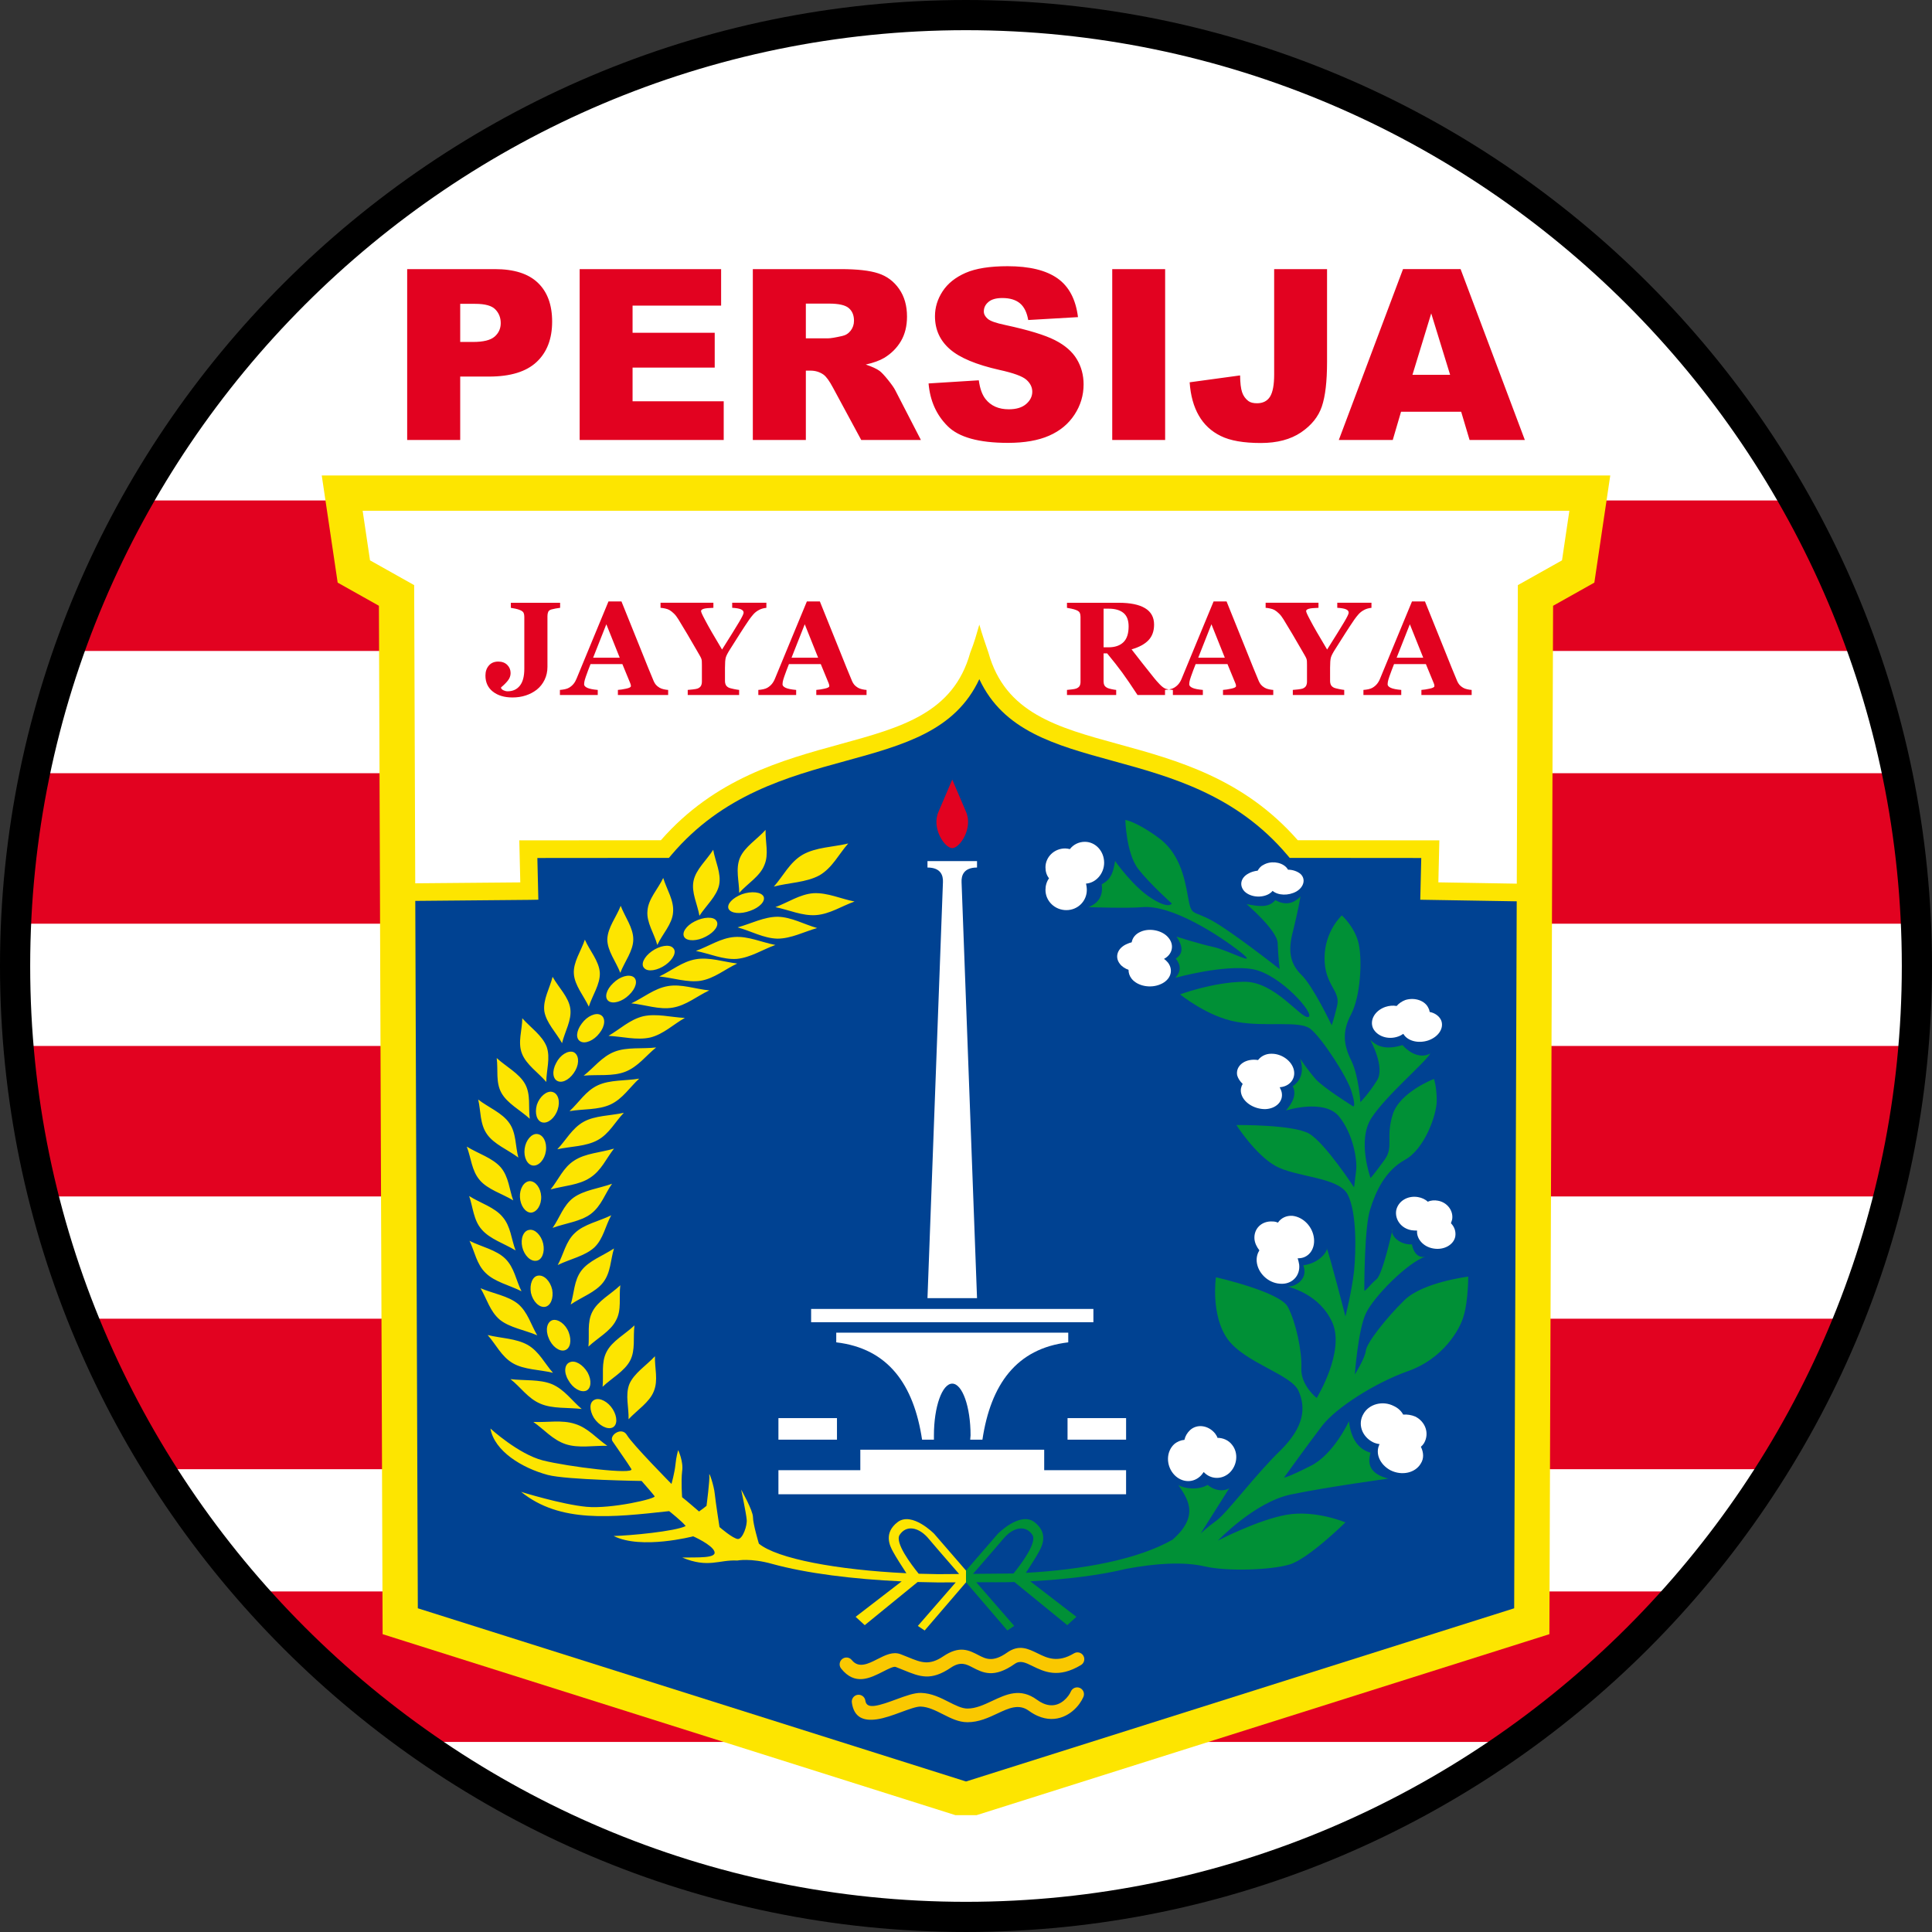 <?xml version="1.0" encoding="utf-8"?>
<!-- Generator: Adobe Illustrator 13.0.0, SVG Export Plug-In . SVG Version: 6.00 Build 14948)  -->
<!DOCTYPE svg PUBLIC "-//W3C//DTD SVG 1.0//EN" "http://www.w3.org/TR/2001/REC-SVG-20010904/DTD/svg10.dtd">
<svg version="1.0" id="Ebene_1" xmlns="http://www.w3.org/2000/svg" xmlns:xlink="http://www.w3.org/1999/xlink" x="0px" y="0px"
	 width="256.025px" height="256.025px" viewBox="0 0 256.025 256.025" enable-background="new 0 0 256.025 256.025"
	 xml:space="preserve">
<rect x="0" y="0" width="256.025" height="256.025" fill="#333333" stroke="none"/>
<path fill-rule="evenodd" clip-rule="evenodd" fill="#FFFFFF" d="M128.013,2c69.405,0,126.013,56.607,126.013,126.013
	s-56.607,126.013-126.013,126.013S2,197.418,2,128.013S58.607,2,128.013,2L128.013,2z"/>
<path fill-rule="evenodd" clip-rule="evenodd" fill="#E20220" d="M53.958,35.663h11.629c2.531,0,4.428,0.602,5.688,1.809
	c1.26,1.202,1.893,2.92,1.893,5.14c0,2.288-0.685,4.075-2.061,5.361c-1.376,1.287-3.475,1.929-6.295,1.929h-3.827v8.403h-7.027
	V35.663L53.958,35.663z M60.985,45.315h1.713c1.35,0,2.294-0.231,2.842-0.701c0.543-0.47,0.817-1.07,0.817-1.798
	c0-0.712-0.237-1.318-0.711-1.809c-0.469-0.495-1.36-0.743-2.667-0.743h-1.993V45.315L60.985,45.315z M76.815,35.663h18.746v4.834
	H83.827v3.601h10.886v4.617H83.827v4.46h12.078v5.129H76.815V35.663L76.815,35.663z M99.763,58.304V35.663h11.66
	c2.162,0,3.816,0.185,4.956,0.559c1.144,0.369,2.066,1.054,2.768,2.061c0.7,1.002,1.048,2.225,1.048,3.664
	c0,1.259-0.269,2.341-0.801,3.252c-0.537,0.912-1.276,1.65-2.208,2.219c-0.602,0.359-1.418,0.659-2.457,0.891
	c0.833,0.279,1.439,0.559,1.824,0.838c0.253,0.185,0.627,0.58,1.117,1.186c0.491,0.612,0.818,1.076,0.981,1.408l3.385,6.563h-7.908
	l-3.737-6.921c-0.474-0.892-0.896-1.477-1.271-1.746c-0.5-0.347-1.075-0.521-1.713-0.521h-0.617v9.188H99.763L99.763,58.304z
	 M106.79,44.835h2.952c0.316,0,0.934-0.1,1.85-0.306c0.464-0.095,0.843-0.332,1.139-0.711c0.29-0.379,0.438-0.817,0.438-1.313
	c0-0.732-0.232-1.291-0.696-1.682c-0.464-0.395-1.334-0.59-2.61-0.59h-3.073V44.835L106.79,44.835z M123.052,50.813l6.658-0.417
	c0.143,1.081,0.438,1.903,0.88,2.472c0.718,0.917,1.75,1.371,3.09,1.371c0.996,0,1.766-0.232,2.309-0.702
	c0.538-0.469,0.806-1.012,0.806-1.628c0-0.585-0.252-1.112-0.77-1.577c-0.516-0.464-1.707-0.901-3.584-1.312
	c-3.067-0.691-5.256-1.603-6.563-2.747c-1.318-1.144-1.977-2.599-1.977-4.37c0-1.165,0.337-2.267,1.012-3.3
	c0.675-1.033,1.688-1.845,3.042-2.441c1.355-0.59,3.211-0.885,5.567-0.885c2.894,0,5.103,0.538,6.621,1.613s2.419,2.789,2.71,5.135
	l-6.596,0.384c-0.174-1.017-0.543-1.76-1.107-2.224c-0.558-0.459-1.333-0.691-2.319-0.691c-0.816,0-1.429,0.168-1.839,0.516
	c-0.412,0.343-0.617,0.765-0.617,1.261c0,0.358,0.169,0.68,0.506,0.97c0.332,0.301,1.112,0.574,2.352,0.832
	c3.057,0.659,5.245,1.329,6.568,2.004c1.323,0.674,2.287,1.507,2.889,2.509c0.601,0.996,0.906,2.114,0.906,3.353
	c0,1.45-0.405,2.789-1.207,4.012c-0.802,1.228-1.924,2.156-3.369,2.788c-1.438,0.632-3.258,0.949-5.45,0.949
	c-3.848,0-6.516-0.738-7.997-2.224C124.085,54.983,123.247,53.102,123.052,50.813L123.052,50.813z M147.391,35.663h7.011v22.642
	h-7.011V35.663L147.391,35.663z M168.846,35.663h7.012v12.309c0,2.583-0.232,4.549-0.691,5.898
	c-0.458,1.351-1.376,2.494-2.762,3.433c-1.387,0.933-3.158,1.402-5.319,1.402c-2.288,0-4.06-0.307-5.313-0.928
	c-1.261-0.617-2.23-1.519-2.91-2.709c-0.685-1.186-1.092-2.657-1.213-4.407l6.685-0.912c0.011,0.997,0.1,1.74,0.264,2.225
	c0.163,0.485,0.442,0.875,0.833,1.17c0.269,0.2,0.648,0.295,1.144,0.295c0.78,0,1.354-0.29,1.724-0.87
	c0.364-0.585,0.549-1.565,0.549-2.941V35.663L168.846,35.663z M193.632,54.566h-7.97l-1.097,3.738h-7.148l8.508-22.642h7.629
	l8.514,22.642h-7.323L193.632,54.566L193.632,54.566z M192.167,49.669l-2.504-8.139l-2.488,8.139H192.167L192.167,49.669z"/>
<polygon fill-rule="evenodd" clip-rule="evenodd" fill="#FDE500" points="128.014,236.08 200.655,213.128 201.144,77.54 
	206.993,74.255 207.969,67.687 128.014,67.687 48.058,67.687 49.033,74.255 54.884,77.54 55.371,213.128 128.014,236.08 "/>
<path fill-rule="evenodd" clip-rule="evenodd" fill="#E20220" d="M18.892,66.324H237.13c3.664,6.323,6.795,12.991,9.33,19.941H9.564
	C12.098,79.314,15.228,72.646,18.892,66.324L18.892,66.324z"/>
<path fill-rule="evenodd" clip-rule="evenodd" fill="#E20220" d="M4.878,102.466c82.089,0,164.177,0,246.267,0
	c1.411,6.479,2.324,13.14,2.693,19.941c-83.885,0-167.769,0-251.652,0C2.555,115.606,3.468,108.945,4.878,102.466L4.878,102.466z"/>
<path fill-rule="evenodd" clip-rule="evenodd" fill="#E20220" d="M2.451,138.609c83.707,0,167.414,0,251.122,0
	c-0.572,6.813-1.689,13.475-3.31,19.941c-81.502,0-163.002,0-244.503,0C4.141,152.084,3.023,145.423,2.451,138.609L2.451,138.609z"
	/>
<path fill-rule="evenodd" clip-rule="evenodd" fill="#E20220" d="M11.016,174.752c77.997,0,155.995,0,233.993,0
	c-2.802,6.976-6.213,13.643-10.162,19.941c-71.224,0-142.448,0-213.67,0C17.227,188.395,13.817,181.728,11.016,174.752
	L11.016,174.752z"/>
<path fill-rule="evenodd" clip-rule="evenodd" fill="#E20220" d="M33.23,210.896h189.563c-6.549,7.477-13.96,14.177-22.082,19.941
	h-145.4C47.19,225.072,39.779,218.372,33.23,210.896L33.23,210.896z"/>
<polygon fill="#FDE500" points="202.063,217.588 129.421,240.54 126.606,240.54 53.963,217.588 50.704,216.557 50.691,213.128 
	50.214,80.277 46.749,78.332 44.747,77.208 44.409,74.932 43.434,68.364 42.638,63.008 48.058,63.008 128.014,63.008 
	207.969,63.008 213.388,63.008 212.593,68.364 211.618,74.932 211.28,77.208 209.278,78.332 205.813,80.277 205.335,213.128 
	205.322,216.557 202.063,217.588 "/>
<path fill-rule="evenodd" clip-rule="evenodd" fill="#FFFFFF" d="M201.001,117.101l0.143-39.561l5.851-3.284l0.975-6.568h-79.955
	H48.058l0.976,6.568l5.85,3.284l0.142,39.514l13.922-0.121l-0.104-4.373l-0.028-1.196l1.198-0.001l17.561-0.015
	c7.169-8.185,16.008-10.609,23.822-12.75c8.053-2.207,14.951-4.097,17.175-12.104c0.592-1.5,0.788-2.3,1.206-3.721
	c0.418,1.421,0.725,2.331,1.209,3.72c2.224,8.007,9.119,9.897,17.173,12.104c7.813,2.142,16.652,4.565,23.821,12.75l17.561,0.015
	l1.198,0.001l-0.028,1.196l-0.104,4.369L201.001,117.101L201.001,117.101z"/>
<path fill-rule="evenodd" clip-rule="evenodd" fill="#004292" d="M128.014,236.08l72.642-22.952l0.337-93.687l-11.601-0.192
	l-1.18-0.019l0.028-1.178l0.103-4.352l-16.894-0.014h-0.539l-0.353-0.416c-6.757-7.961-15.393-10.328-23.012-12.417
	c-7.779-2.132-14.564-3.993-17.767-10.854c-3.203,6.861-9.991,8.722-17.771,10.854c-7.619,2.088-16.254,4.456-23.012,12.417
	l-0.352,0.416h-0.539l-16.894,0.014l0.103,4.352l0.028,1.174l-1.179,0.022l-15.13,0.137l0.337,93.742L128.014,236.08L128.014,236.08
	z"/>
<path fill-rule="evenodd" clip-rule="evenodd" fill="#E20220" d="M74.225,80.547c-0.229,0.029-0.426,0.059-0.584,0.089
	c-0.162,0.026-0.341,0.067-0.544,0.121c-0.235,0.062-0.385,0.174-0.453,0.334c-0.064,0.162-0.097,0.344-0.097,0.55v6.736
	c0,0.62-0.127,1.191-0.377,1.706c-0.25,0.518-0.591,0.953-1.029,1.303c-0.441,0.344-0.935,0.603-1.481,0.779
	c-0.544,0.176-1.127,0.262-1.747,0.262c-1.076,0-1.941-0.259-2.599-0.774c-0.656-0.517-0.985-1.226-0.985-2.128
	c0-0.536,0.15-0.977,0.453-1.326c0.3-0.351,0.715-0.527,1.244-0.527c0.5,0,0.897,0.147,1.194,0.441
	c0.294,0.292,0.443,0.653,0.443,1.085c0,0.368-0.129,0.706-0.384,1.02c-0.256,0.312-0.547,0.601-0.874,0.865v0.112
	c0.05,0.115,0.165,0.214,0.335,0.294c0.174,0.08,0.347,0.121,0.527,0.121c0.688,0,1.229-0.248,1.623-0.742s0.591-1.241,0.591-2.24
	v-6.898c0-0.208-0.032-0.378-0.094-0.517c-0.065-0.138-0.218-0.259-0.459-0.361c-0.17-0.077-0.379-0.139-0.623-0.191
	c-0.244-0.05-0.447-0.088-0.609-0.112v-0.67h6.53V80.547L74.225,80.547z M88.542,92.1h-6.66v-0.673
	c0.312-0.021,0.677-0.077,1.094-0.168c0.42-0.088,0.629-0.2,0.629-0.33c0-0.047-0.002-0.1-0.012-0.156
	c-0.008-0.059-0.032-0.135-0.073-0.232l-1.044-2.535h-4.22c-0.097,0.235-0.206,0.512-0.323,0.83
	c-0.118,0.314-0.221,0.597-0.305,0.844c-0.11,0.32-0.174,0.553-0.195,0.697c-0.02,0.144-0.029,0.244-0.029,0.304
	c0,0.182,0.138,0.337,0.417,0.467c0.279,0.129,0.741,0.223,1.391,0.28V92.1h-5.013v-0.673c0.188-0.01,0.403-0.042,0.641-0.088
	c0.239-0.051,0.427-0.118,0.565-0.203c0.235-0.139,0.435-0.309,0.6-0.509c0.162-0.2,0.299-0.438,0.408-0.715
	c0.665-1.614,1.333-3.231,2.003-4.851c0.67-1.618,1.408-3.405,2.217-5.357h1.723c1.126,2.77,2.008,4.958,2.646,6.566
	c0.638,1.605,1.179,2.94,1.626,3.995c0.076,0.174,0.17,0.33,0.285,0.471c0.115,0.138,0.279,0.273,0.491,0.4
	c0.162,0.091,0.348,0.162,0.562,0.206c0.212,0.047,0.403,0.076,0.576,0.086V92.1L88.542,92.1z M82.124,87.155l-1.773-4.429
	l-1.75,4.429H82.124L82.124,87.155z M101.559,80.547c-0.206,0.024-0.397,0.062-0.57,0.112c-0.17,0.052-0.336,0.124-0.492,0.218
	c-0.247,0.135-0.464,0.314-0.659,0.529c-0.191,0.214-0.379,0.456-0.564,0.717c-0.371,0.546-0.765,1.141-1.173,1.779
	c-0.412,0.641-0.859,1.347-1.341,2.117c-0.314,0.488-0.509,0.861-0.583,1.123c-0.07,0.262-0.105,0.714-0.105,1.355v1.732
	c0,0.209,0.038,0.388,0.115,0.544c0.079,0.156,0.226,0.282,0.444,0.379c0.097,0.039,0.306,0.092,0.621,0.159
	c0.314,0.064,0.55,0.105,0.696,0.115V92.1h-6.812v-0.673c0.161-0.01,0.391-0.033,0.693-0.068c0.3-0.035,0.512-0.074,0.632-0.121
	c0.211-0.091,0.358-0.215,0.435-0.365c0.077-0.153,0.118-0.338,0.118-0.556v-2.156c0-0.188-0.003-0.355-0.01-0.5
	c-0.005-0.144-0.026-0.264-0.062-0.362c-0.041-0.108-0.108-0.247-0.206-0.417c-0.097-0.17-0.223-0.389-0.379-0.658
	c-0.441-0.776-0.87-1.512-1.285-2.206c-0.412-0.694-0.806-1.347-1.179-1.955c-0.194-0.318-0.391-0.571-0.591-0.762
	c-0.197-0.194-0.4-0.35-0.605-0.471c-0.156-0.084-0.344-0.152-0.564-0.196c-0.221-0.047-0.42-0.077-0.6-0.089v-0.67h7.004v0.67
	c-0.644,0.019-1.076,0.062-1.299,0.135c-0.223,0.071-0.338,0.171-0.338,0.297c0,0.062,0.044,0.188,0.126,0.379
	c0.083,0.188,0.233,0.482,0.444,0.876c0.195,0.373,0.48,0.888,0.856,1.544c0.376,0.655,0.829,1.419,1.358,2.299
	c1.091-1.729,1.841-2.935,2.247-3.622c0.408-0.685,0.611-1.105,0.611-1.262c0-0.194-0.117-0.344-0.355-0.447
	c-0.239-0.104-0.626-0.171-1.159-0.201v-0.67h4.531V80.547L101.559,80.547z M114.834,92.1h-6.66v-0.673
	c0.312-0.021,0.677-0.077,1.094-0.168c0.42-0.088,0.629-0.2,0.629-0.33c0-0.047-0.002-0.1-0.012-0.156
	c-0.008-0.059-0.032-0.135-0.073-0.232l-1.044-2.535h-4.22c-0.097,0.235-0.206,0.512-0.323,0.83
	c-0.118,0.314-0.221,0.597-0.305,0.844c-0.11,0.32-0.174,0.553-0.194,0.697c-0.021,0.144-0.029,0.244-0.029,0.304
	c0,0.182,0.138,0.337,0.417,0.467c0.279,0.129,0.741,0.223,1.391,0.28V92.1h-5.013v-0.673c0.188-0.01,0.402-0.042,0.64-0.088
	c0.239-0.051,0.427-0.118,0.565-0.203c0.234-0.139,0.435-0.309,0.599-0.509c0.162-0.2,0.3-0.438,0.409-0.715
	c0.665-1.614,1.332-3.231,2.002-4.851c0.671-1.618,1.409-3.405,2.217-5.357h1.723c1.126,2.77,2.008,4.958,2.646,6.566
	c0.638,1.605,1.179,2.94,1.626,3.995c0.076,0.174,0.17,0.33,0.285,0.471c0.115,0.138,0.28,0.273,0.491,0.4
	c0.162,0.091,0.347,0.162,0.562,0.206c0.212,0.047,0.403,0.076,0.576,0.086V92.1L114.834,92.1z M108.417,87.155l-1.773-4.429
	l-1.75,4.429H108.417L108.417,87.155z M155.429,92.1h-4.687c-0.812-1.241-1.485-2.229-2.021-2.964
	c-0.538-0.735-1.206-1.585-2.002-2.549h-0.474v3.714c0,0.206,0.038,0.382,0.114,0.523c0.077,0.144,0.227,0.265,0.445,0.361
	c0.108,0.047,0.279,0.094,0.511,0.144c0.232,0.047,0.433,0.083,0.6,0.098V92.1h-6.521v-0.673c0.167-0.015,0.385-0.042,0.659-0.071
	c0.272-0.032,0.467-0.07,0.582-0.117c0.218-0.091,0.364-0.209,0.438-0.35c0.076-0.138,0.115-0.32,0.115-0.538v-8.622
	c0-0.208-0.033-0.378-0.097-0.517c-0.062-0.138-0.216-0.259-0.456-0.361c-0.183-0.077-0.4-0.139-0.65-0.191
	c-0.25-0.05-0.446-0.088-0.591-0.112v-0.67h6.856c1.535,0,2.7,0.238,3.494,0.717c0.797,0.479,1.193,1.206,1.193,2.176
	c0,0.855-0.247,1.544-0.738,2.063c-0.49,0.521-1.237,0.927-2.244,1.218c0.392,0.506,0.848,1.091,1.368,1.758
	c0.518,0.667,1.059,1.347,1.623,2.041c0.177,0.227,0.42,0.5,0.727,0.824c0.309,0.323,0.579,0.523,0.814,0.6
	c0.132,0.038,0.3,0.073,0.506,0.103c0.202,0.03,0.347,0.047,0.435,0.051V92.1L155.429,92.1z M149.563,83.012
	c0-0.815-0.229-1.412-0.685-1.788c-0.459-0.376-1.108-0.564-1.952-0.564h-0.68v5.12h0.652c0.845,0,1.5-0.224,1.965-0.665
	C149.328,84.673,149.563,83.97,149.563,83.012L149.563,83.012z M168.729,92.1h-6.66v-0.673c0.312-0.021,0.677-0.077,1.094-0.168
	c0.421-0.088,0.63-0.2,0.63-0.33c0-0.047-0.003-0.1-0.013-0.156c-0.008-0.059-0.031-0.135-0.073-0.232l-1.044-2.535h-4.219
	c-0.098,0.235-0.206,0.512-0.323,0.83c-0.118,0.314-0.222,0.597-0.306,0.844c-0.109,0.32-0.174,0.553-0.194,0.697
	s-0.029,0.244-0.029,0.304c0,0.182,0.138,0.337,0.417,0.467c0.279,0.129,0.741,0.223,1.391,0.28V92.1h-5.013v-0.673
	c0.188-0.01,0.402-0.042,0.641-0.088c0.238-0.051,0.426-0.118,0.564-0.203c0.235-0.139,0.436-0.309,0.6-0.509
	c0.162-0.2,0.3-0.438,0.408-0.715c0.665-1.614,1.333-3.231,2.003-4.851c0.671-1.618,1.408-3.405,2.218-5.357h1.723
	c1.126,2.77,2.008,4.958,2.646,6.566c0.638,1.605,1.179,2.94,1.626,3.995c0.076,0.174,0.17,0.33,0.285,0.471
	c0.115,0.138,0.279,0.273,0.49,0.4c0.162,0.091,0.348,0.162,0.562,0.206c0.213,0.047,0.404,0.076,0.577,0.086V92.1L168.729,92.1z
	 M162.31,87.155l-1.773-4.429l-1.749,4.429H162.31L162.31,87.155z M181.746,80.547c-0.206,0.024-0.397,0.062-0.57,0.112
	c-0.171,0.052-0.336,0.124-0.492,0.218c-0.246,0.135-0.464,0.314-0.658,0.529c-0.191,0.214-0.38,0.456-0.564,0.717
	c-0.371,0.546-0.765,1.141-1.173,1.779c-0.412,0.641-0.859,1.347-1.342,2.117c-0.314,0.488-0.508,0.861-0.582,1.123
	c-0.07,0.262-0.105,0.714-0.105,1.355v1.732c0,0.209,0.038,0.388,0.115,0.544c0.078,0.156,0.226,0.282,0.443,0.379
	c0.097,0.039,0.306,0.092,0.621,0.159c0.313,0.064,0.549,0.105,0.696,0.115V92.1h-6.813v-0.673c0.161-0.01,0.391-0.033,0.693-0.068
	c0.3-0.035,0.512-0.074,0.632-0.121c0.212-0.091,0.359-0.215,0.436-0.365c0.076-0.153,0.118-0.338,0.118-0.556v-2.156
	c0-0.188-0.004-0.355-0.01-0.5c-0.005-0.144-0.025-0.264-0.062-0.362c-0.041-0.108-0.108-0.247-0.206-0.417
	c-0.097-0.17-0.223-0.389-0.379-0.658c-0.44-0.776-0.87-1.512-1.284-2.206c-0.412-0.694-0.807-1.347-1.18-1.955
	c-0.194-0.318-0.392-0.571-0.592-0.762c-0.196-0.194-0.399-0.35-0.604-0.471c-0.156-0.084-0.345-0.152-0.565-0.196
	c-0.221-0.047-0.42-0.077-0.6-0.089v-0.67h7.004v0.67c-0.644,0.019-1.076,0.062-1.299,0.135c-0.224,0.071-0.339,0.171-0.339,0.297
	c0,0.062,0.044,0.188,0.126,0.379c0.083,0.188,0.233,0.482,0.444,0.876c0.194,0.373,0.479,0.888,0.856,1.544
	c0.376,0.655,0.828,1.419,1.357,2.299c1.091-1.729,1.841-2.935,2.247-3.622c0.408-0.685,0.611-1.105,0.611-1.262
	c0-0.194-0.117-0.344-0.355-0.447c-0.238-0.104-0.627-0.171-1.158-0.201v-0.67h4.531V80.547L181.746,80.547z M195.021,92.1h-6.66
	v-0.673c0.312-0.021,0.677-0.077,1.094-0.168c0.42-0.088,0.629-0.2,0.629-0.33c0-0.047-0.002-0.1-0.012-0.156
	c-0.009-0.059-0.031-0.135-0.072-0.232l-1.044-2.535h-4.22c-0.098,0.235-0.206,0.512-0.323,0.83
	c-0.118,0.314-0.221,0.597-0.306,0.844c-0.109,0.32-0.174,0.553-0.194,0.697s-0.029,0.244-0.029,0.304
	c0,0.182,0.138,0.337,0.417,0.467c0.279,0.129,0.741,0.223,1.391,0.28V92.1h-5.013v-0.673c0.188-0.01,0.402-0.042,0.641-0.088
	c0.238-0.051,0.427-0.118,0.564-0.203c0.235-0.139,0.436-0.309,0.6-0.509c0.162-0.2,0.3-0.438,0.408-0.715
	c0.665-1.614,1.333-3.231,2.003-4.851c0.671-1.618,1.408-3.405,2.218-5.357h1.723c1.126,2.77,2.008,4.958,2.646,6.566
	c0.638,1.605,1.179,2.94,1.626,3.995c0.076,0.174,0.171,0.33,0.285,0.471c0.114,0.138,0.279,0.273,0.491,0.4
	c0.161,0.091,0.347,0.162,0.562,0.206c0.212,0.047,0.403,0.076,0.576,0.086V92.1L195.021,92.1z M188.603,87.155l-1.773-4.429
	l-1.749,4.429H188.603L188.603,87.155z"/>
<path fill="#FAC800" d="M112.885,225.612c-0.068-0.493,0.278-0.95,0.771-1.018c0.494-0.068,0.95,0.277,1.019,0.771
	c0.089,0.65,0.595,0.78,1.253,0.689c0.813-0.112,1.854-0.496,2.846-0.861c1.227-0.451,2.387-0.878,3.278-0.853
	c1.39,0.038,2.567,0.634,3.693,1.204c0.876,0.444,1.717,0.87,2.457,0.87c1.123,0,2.207-0.51,3.244-0.996
	c1.951-0.916,3.771-1.771,5.964-0.174c0.292,0.213,0.568,0.374,0.827,0.487c0.757,0.333,1.424,0.305,1.973,0.088
	c0.572-0.226,1.044-0.658,1.371-1.107l0.002,0.001c0.142-0.194,0.253-0.389,0.331-0.567c0.201-0.456,0.735-0.663,1.192-0.463
	c0.456,0.201,0.664,0.735,0.464,1.192c-0.129,0.292-0.306,0.602-0.524,0.902v0.003c-0.5,0.686-1.242,1.355-2.178,1.724
	c-0.959,0.377-2.101,0.438-3.359-0.117c-0.384-0.169-0.774-0.393-1.166-0.678c-1.332-0.971-2.684-0.337-4.133,0.344
	c-1.22,0.572-2.497,1.172-4.007,1.172c-1.161,0-2.193-0.522-3.27-1.067c-0.945-0.478-1.933-0.979-2.929-1.007
	c-0.552-0.015-1.551,0.353-2.606,0.741c-1.073,0.396-2.202,0.811-3.229,0.951C114.475,228.077,113.164,227.64,112.885,225.612
	L112.885,225.612z M111.465,221.115c-0.311-0.39-0.246-0.958,0.144-1.269s0.96-0.246,1.271,0.144c0.91,1.139,2.204,0.48,3.351-0.104
	c1.088-0.554,2.09-1.063,3.112-0.675h0.003c0.366,0.139,0.709,0.28,1.032,0.411c1.685,0.689,2.758,1.128,4.622-0.13
	c2.164-1.46,3.399-0.817,4.687-0.148c0.923,0.481,1.89,0.982,3.756-0.336c1.589-1.122,2.764-0.546,4.118,0.118
	c1.195,0.587,2.598,1.273,4.765-0.029c0.427-0.257,0.981-0.118,1.237,0.31c0.255,0.428,0.117,0.983-0.31,1.239
	c-3.013,1.811-4.886,0.893-6.484,0.108c-0.843-0.413-1.573-0.771-2.286-0.267c-2.765,1.953-4.23,1.191-5.631,0.463
	c-0.8-0.416-1.568-0.815-2.84,0.042c-2.665,1.799-4.085,1.219-6.313,0.307c-0.311-0.126-0.641-0.262-0.996-0.396l0-0.002
	c-0.278-0.101-0.937,0.235-1.652,0.599C115.288,222.397,113.298,223.41,111.465,221.115L111.465,221.115z"/>
<polygon fill-rule="evenodd" clip-rule="evenodd" fill="#FFFFFF" points="126.238,198.016 138.375,198.016 149.226,198.016 
	149.226,194.827 138.375,194.827 138.375,192.113 126.238,192.113 126.144,192.113 114.008,192.113 114.008,194.827 
	103.156,194.827 103.156,198.016 114.008,198.016 126.144,198.016 126.238,198.016 "/>
<path fill-rule="evenodd" clip-rule="evenodd" fill="#FFFFFF" d="M126.238,172.029h3.236l-2.048-55.112
	c-0.047-0.904,0.287-1.953,2.048-1.953v-0.855h-3.236h-0.094h-3.236v0.855c1.762,0,2.094,1.047,2.048,1.953l-2.048,55.112h3.236
	H126.238L126.238,172.029z"/>
<polygon fill-rule="evenodd" clip-rule="evenodd" fill="#FFFFFF" points="126.238,175.218 144.895,175.218 144.895,173.458 
	126.238,173.458 126.144,173.458 107.488,173.458 107.488,175.218 126.144,175.218 126.238,175.218 "/>
<path fill-rule="evenodd" clip-rule="evenodd" fill="#FFFFFF" d="M128.57,190.782h1.618c1.095-7.282,4.474-12.089,11.374-12.897
	l0.001-1.285h-15.326h-0.094h-15.325v1.284c6.9,0.81,10.28,5.616,11.374,12.897h1.57c0-0.19,0-0.382,0-0.571
	c0-3.808,1.095-6.854,2.428-6.854c1.332,0,2.427,3.047,2.427,6.854L128.57,190.782L128.57,190.782z"/>
<polygon fill-rule="evenodd" clip-rule="evenodd" fill="#FFFFFF" points="141.469,190.782 149.228,190.782 149.228,187.926 
	141.469,187.926 141.469,190.782 "/>
<path fill-rule="evenodd" clip-rule="evenodd" fill="#E20220" d="M126.191,103.305l1.808,4.236c0.999,2.189-0.81,4.854-1.808,4.854
	c-0.999,0-2.808-2.665-1.809-4.854L126.191,103.305L126.191,103.305z"/>
<polygon fill-rule="evenodd" clip-rule="evenodd" fill="#FFFFFF" points="110.914,190.782 103.156,190.782 103.156,187.926 
	110.914,187.926 110.914,190.782 "/>
<path fill-rule="evenodd" clip-rule="evenodd" fill="#FFFFFF" d="M143.762,111.555c-0.783,0-1.514,0.352-1.983,0.967
	c-0.209-0.043-0.417-0.088-0.626-0.088c-1.46,0-2.609,1.143-2.609,2.506c0,0.571,0.157,1.055,0.47,1.45
	c-0.314,0.439-0.47,0.967-0.47,1.537c0,1.495,1.253,2.682,2.767,2.682c1.512,0,2.712-1.187,2.712-2.682
	c0-0.307-0.051-0.572-0.104-0.835c1.305-0.088,2.4-1.318,2.4-2.769C146.316,112.785,145.169,111.555,143.762,111.555
	L143.762,111.555z M151.169,123.466c-0.729,0.308-1.096,0.835-1.2,1.406c-0.21,0.044-0.417,0.132-0.626,0.221
	c-1.253,0.527-1.669,1.715-0.938,2.638c0.262,0.352,0.678,0.616,1.147,0.791c0,0.395,0.105,0.791,0.417,1.187
	c0.783,0.967,2.505,1.318,3.861,0.704c1.305-0.572,1.722-1.847,0.94-2.858c-0.157-0.175-0.314-0.351-0.523-0.483
	c1.095-0.572,1.409-1.802,0.626-2.769C154.09,123.291,152.368,122.938,151.169,123.466L151.169,123.466z M172.35,115.819
	c-0.418-0.352-1.043-0.571-1.671-0.571c-0.051-0.132-0.155-0.221-0.26-0.352c-0.731-0.703-2.088-0.836-3.026-0.264
	c-0.364,0.175-0.574,0.483-0.73,0.748c-0.417,0.044-0.888,0.175-1.252,0.395c-1.043,0.571-1.2,1.627-0.47,2.374
	c0.783,0.748,2.245,0.879,3.235,0.307c0.209-0.13,0.365-0.263,0.469-0.395c0.731,0.614,2.086,0.66,3.131,0.088
	C172.767,117.577,173.08,116.521,172.35,115.819L172.35,115.819z M190.975,135.202c-0.262-0.571-0.836-0.967-1.515-1.1
	c-0.051-0.175-0.051-0.308-0.155-0.483c-0.418-1.011-1.825-1.494-3.077-1.099c-0.47,0.176-0.888,0.483-1.148,0.791
	c-0.469-0.088-0.99-0.044-1.514,0.131c-1.356,0.484-2.088,1.715-1.617,2.814c0.521,1.055,1.981,1.582,3.338,1.098
	c0.261-0.087,0.47-0.219,0.679-0.352c0.521,0.923,1.929,1.319,3.286,0.881C190.66,137.4,191.392,136.213,190.975,135.202
	L190.975,135.202z M168.437,139.641c-0.729,0-1.355,0.352-1.722,0.835c-0.209-0.044-0.417-0.044-0.626-0.044
	c-1.409,0.044-2.347,0.968-2.14,2.066c0.104,0.395,0.365,0.792,0.73,1.142c-0.209,0.353-0.312,0.748-0.209,1.23
	c0.263,1.187,1.669,2.11,3.184,2.11c1.459-0.044,2.45-1.055,2.19-2.242c-0.052-0.221-0.157-0.439-0.262-0.659
	c1.305-0.089,2.14-1.1,1.878-2.285C171.202,140.607,169.846,139.597,168.437,139.641L168.437,139.641z M171.26,161.117
	c-0.804-0.051-1.507,0.301-1.908,0.903c-0.253-0.101-0.452-0.151-0.703-0.151c-1.458-0.101-2.513,0.955-2.412,2.313
	c0.05,0.553,0.301,1.055,0.653,1.509c-0.251,0.401-0.402,0.903-0.352,1.507c0.151,1.507,1.507,2.814,3.066,2.915
	c1.559,0.149,2.714-1.007,2.563-2.514c-0.05-0.301-0.101-0.553-0.201-0.855c1.357,0.051,2.312-1.105,2.162-2.612
	C173.975,162.575,172.718,161.268,171.26,161.117L171.26,161.117z M192.851,163.86c0.104-0.66-0.104-1.274-0.574-1.758
	c0.051-0.175,0.105-0.307,0.155-0.483c0.209-1.142-0.626-2.285-1.878-2.504c-0.469-0.089-0.938-0.046-1.355,0.131
	c-0.313-0.308-0.782-0.528-1.305-0.614c-1.355-0.221-2.607,0.527-2.869,1.757c-0.208,1.23,0.679,2.418,2.035,2.638
	c0.262,0.044,0.521,0.044,0.731,0.044c-0.105,1.1,0.833,2.154,2.138,2.374C191.339,165.705,192.644,164.959,192.851,163.86
	L192.851,163.86z M188.294,193.922c0.418-0.659,0.365-1.45,0-2.198c0.157-0.131,0.313-0.308,0.418-0.483
	c0.73-1.275,0.209-2.813-1.147-3.516c-0.521-0.22-1.096-0.308-1.617-0.264c-0.262-0.483-0.679-0.878-1.252-1.143
	c-1.461-0.747-3.287-0.263-4.018,1.056c-0.781,1.318-0.208,2.989,1.251,3.735c0.263,0.133,0.574,0.221,0.889,0.263
	c-0.626,1.231,0.052,2.727,1.461,3.473C185.791,195.591,187.564,195.196,188.294,193.922L188.294,193.922z M163.272,191.463
	c-0.47-0.614-1.2-0.923-1.932-0.923c-0.052-0.221-0.207-0.395-0.312-0.571c-0.888-1.1-2.399-1.319-3.34-0.439
	c-0.365,0.352-0.626,0.791-0.729,1.276c-0.469,0.043-0.938,0.22-1.356,0.57c-1.043,0.968-1.095,2.681-0.157,3.868
	c0.94,1.186,2.505,1.362,3.547,0.438c0.209-0.175,0.365-0.395,0.521-0.614c0.888,0.968,2.348,1.056,3.391,0.133
	C163.95,194.232,164.158,192.563,163.272,191.463L163.272,191.463z"/>
<path fill-rule="evenodd" clip-rule="evenodd" fill="#009036" d="M144.23,120.214c0,0,5.27,0.176,7.147,0
	c3.913-0.353,10.277,3.779,13.094,6.021c2.504,2.022-1.774-0.352-3.703-0.748c-1.983-0.439-4.852-1.362-4.852-1.362
	c0.783,1.187,0.99,2.198-0.104,2.901c0.73,0.922,0.678,1.757-0.053,2.55c0,0,6.469-1.802,10.225-1.144
	c3.703,0.66,8.348,6.021,7.407,6.33c-0.939,0.352-4.435-4.748-8.556-4.659c-4.069,0.044-8.452,1.669-8.452,1.669
	s3.652,2.988,7.512,3.648c3.912,0.703,8.295-0.221,9.757,0.923c1.514,1.187,4.954,6.461,5.478,8.396
	c0.573,1.89,0.209,1.89,0.209,1.89s-4.017-2.505-5.009-3.647c-1.043-1.188-2.035-2.681-2.035-2.681
	c0.521,1.627,0.157,2.856-0.991,3.647c0.521,0.968,0.104,2.065-0.888,3.209c0,0,5.009-1.582,6.99,0.748
	c1.931,2.329,2.504,5.933,2.295,7.295c-0.157,1.318-0.262,2.153-0.262,2.153s-3.809-5.846-5.947-7.121
	c-2.14-1.231-9.65-1.144-9.65-1.144s2.504,3.912,5.163,5.406c2.715,1.539,8.399,1.45,9.6,3.823c1.2,2.417,1.095,7.341,0.835,10.109
	c-0.313,2.77-1.147,6.021-1.147,6.021s-2.14-8.352-2.505-9.098c0.313,0.175-0.729,2.021-3.076,2.328
	c0.783,2.066-1.514,3.033-2.191,2.77c0.47,0.177,4.331,1.012,6.051,4.837c1.669,3.867-2.087,9.977-2.087,9.977
	s-2.138-1.669-2.034-3.955c0.104-2.241-0.729-6.11-1.774-8.088c-0.99-2.022-9.545-3.956-9.545-3.956s-0.73,5.011,1.564,8.219
	c2.347,3.165,8.451,4.659,9.392,6.857c0.938,2.154,0.834,4.659-2.4,7.867c-3.285,3.165-6.991,8.176-8.451,9.274
	c-1.515,1.1-2.139,1.758-2.139,1.758c1.305-2.065,2.609-4.132,3.912-6.197c-0.104,0.395-1.616,0.88-2.974-0.264
	c-1.564,0.923-3.757,0.264-3.914-0.043c1.096,1.714,3.026,3.999-0.729,7.297c-4.558,2.611-11.864,3.98-19.448,4.402
	c0.474-0.727,1.39-2.147,1.719-2.771c0.452-0.804,1.307-2.513-0.603-3.97c-1.909-1.407-4.826,1.558-4.826,1.558l-4.22,4.876h0v0.447
	v1.109v0.003c0.001-0.001,0.001-0.002,0.002-0.002c2.713,3.165,5.478,6.383,5.478,6.383l0.905-0.604l-5.038-5.789
	c1.692-0.012,3.379,0.038,5.069-0.023l7.002,5.712l1.206-1.105l-6.106-4.701c4.847-0.263,9.315-0.821,12.703-1.657
	c4.069-0.748,7.616-0.967,10.485-0.308c2.871,0.66,8.661,0.482,11.164-0.265c2.504-0.748,7.408-5.582,7.408-5.582
	s-3.964-1.669-7.772-1.012c-3.81,0.66-9.13,3.429-9.13,3.429s4.852-5.098,9.649-6.108c4.853-1.013,12.939-2.109,12.939-2.109
	c-2.243-0.572-2.871-1.758-2.348-3.429c-1.669-0.483-2.608-1.89-2.871-4.177c0,0-2.034,4.441-5.111,5.936
	c-3.026,1.538-3.497,1.538-3.497,1.538s3.131-4.353,5.009-6.813c1.824-2.419,7.042-5.759,11.528-7.34
	c4.435-1.582,6.783-5.363,7.304-7.385c0.574-1.978,0.574-5.099,0.574-5.099s-6.05,0.748-8.452,3.121
	c-2.399,2.33-5.009,5.67-5.112,6.68c-0.104,1.011-1.461,3.165-1.461,3.165s0.419-5.89,1.461-8.088
	c0.991-2.154,5.53-6.77,7.879-7.516c-0.729,0.176-1.515-0.263-1.774-1.625c-2.034,0.044-2.974-1.583-2.557-2.066
	c0,0-1.305,6.021-2.139,6.68c-0.835,0.66-1.617,1.847-1.617,1.406c0-0.395,0-8.351,0.782-10.681c0.731-2.373,1.983-5.1,4.591-6.549
	c2.608-1.407,4.226-5.979,4.226-7.825c0-1.846-0.365-2.9-0.365-2.9s-4.59,1.759-5.478,4.747c-0.938,3.033,0.157,4.263-1.043,5.934
	c-1.2,1.669-1.879,2.461-1.879,2.461s-1.825-4.967,0.105-7.955c1.981-3.033,6.99-7.209,7.825-8.571
	c-0.938,0.571-2.399,0.353-3.703-1.099c-2.14,0.659-3.338,0.22-4.278-0.703c0,0,2.036,3.648,0.889,5.405
	c-1.096,1.758-2.191,2.857-2.191,2.857s-0.208-3.429-1.2-5.494c-1.043-2.11-1.252-3.868,0-6.198c1.2-2.373,1.461-6.944,0.991-9.231
	c-0.469-2.242-2.244-3.823-2.244-3.823s-2.296,2.066-2.296,5.67s2.139,4.264,1.669,6.286c-0.469,2.021-0.73,2.593-0.73,2.593
	s-2.452-5.187-4.018-6.681c-1.564-1.539-1.774-3.296-1.096-5.801c0.626-2.505,0.991-4.572,0.991-4.572
	c-1.043,1.055-2.14,1.142-3.34,0.484c-0.938,1.1-2.348,0.792-3.808,0.527c0,0,4.018,3.428,4.121,5.143
	c0.053,1.759,0.263,3.472,0.263,3.472s-6.417-5.055-9.025-6.461c-2.609-1.407-2.661-0.483-3.131-3.166
	c-0.47-2.682-1.2-5.889-4.017-7.868c-2.767-2.022-4.278-2.285-4.278-2.285s0.104,4.351,1.669,6.461
	c1.618,2.066,4.487,4.616,4.487,4.616s-0.314,0.834-2.714-0.703c-2.4-1.495-4.8-4.923-4.8-4.923
	c-0.209,1.23-0.419,2.417-1.774,3.077C146.214,118.676,145.588,119.686,144.23,120.214L144.23,120.214z M134.313,208.51
	c-0.09,0.004-0.179,0.007-0.269,0.01c-1.075,0.007-3.137,0.027-5.102,0.046c1.953-2.239,3.719-4.286,4.2-4.862
	c1.257-1.357,2.814-1.608,3.668-0.301C137.467,204.404,135.337,207.244,134.313,208.51L134.313,208.51z"/>
<path fill-rule="evenodd" clip-rule="evenodd" fill="#FDE500" d="M113.387,214.258l1.207,1.105l7.008-5.717
	c0.9,0.028,1.803,0.045,2.705,0.056c0.354,0,1.235-0.004,2.346-0.011l-5.022,5.772l0.906,0.604c0,0,2.762-3.214,5.477-6.381v-0.003
	v-1.109v-0.447l-4.222-4.876c0,0-2.915-2.965-4.825-1.558c-1.909,1.458-1.055,3.166-0.603,3.97c0.337,0.637,1.285,2.106,1.749,2.817
	c-9.205-0.44-17.141-1.93-19.548-3.919c0,0-0.783-2.594-0.783-3.517c0-0.878-1.564-3.646-1.564-3.646s0.678,3.208,0.729,3.954
	c0.105,0.791-0.521,2.593-1.148,2.593s-2.452-1.582-2.452-1.582s-0.523-3.34-0.627-4.395c-0.104-1.1-0.783-3.077-0.729-2.506
	c0.105,0.527-0.365,4.088-0.365,4.088c-0.312,0.265-0.626,0.483-0.991,0.748c-0.729-0.616-1.46-1.275-2.243-1.89
	c0,0-0.157-2.11,0-3.429c0.209-1.275-0.521-2.813-0.521-2.813s-0.262,0.835-0.365,1.935c-0.105,1.055-0.521,2.549-0.521,2.549
	s-5.164-5.231-5.895-6.461c-0.678-1.188-2.4,0-1.929,0.79c0.521,0.792,2.034,2.901,2.504,3.692
	c0.469,0.791-8.452-0.308-11.737-1.143c-3.235-0.835-6.938-4.221-6.938-4.221c0.521,2.989,4.173,5.231,7.616,6.152
	c2.557,0.66,12.416,0.793,12.416,0.793c0.574,0.659,1.461,1.669,1.721,2.021c0.314,0.308-5.738,1.715-9.024,1.406
	c-3.288-0.308-8.659-1.978-8.659-1.978c5.164,4.176,11.997,3.384,19.615,2.55c0,0,1.722,1.361,2.191,1.977
	c-1.355,0.703-7.407,1.274-9.545,1.318c3.652,1.846,10.538,0.044,10.538,0.044s2.503,1.1,2.818,2.021
	c0.312,0.923-2.245,0.749-4.278,0.791c3.495,1.45,4.852,0.265,7.304,0.396c0,0,1.773-0.352,4.59,0.438
	c4.597,1.268,10.764,2.028,17.192,2.325L113.387,214.258L113.387,214.258z M112.408,111.775c-1.252,1.406-2.086,3.209-3.809,4.22
	c-1.774,0.967-4.069,0.967-6.05,1.495c1.252-1.406,2.086-3.209,3.809-4.22C108.129,112.258,110.424,112.258,112.408,111.775
	L112.408,111.775z M101.452,109.973c-0.052,1.582,0.469,3.209-0.157,4.659c-0.574,1.495-2.243,2.461-3.338,3.692
	c0-1.538-0.521-3.165,0.105-4.659C98.687,112.215,100.356,111.204,101.452,109.973L101.452,109.973z M94.514,112.61
	c0.262,1.538,1.095,3.121,0.783,4.659c-0.312,1.495-1.721,2.726-2.609,4.088c-0.262-1.539-1.095-3.077-0.783-4.615
	C92.219,115.202,93.625,114.016,94.514,112.61L94.514,112.61z M87.888,116.345c0.469,1.539,1.459,2.989,1.304,4.571
	c-0.104,1.539-1.409,2.858-2.087,4.308c-0.417-1.538-1.46-2.988-1.303-4.527C85.905,119.115,87.209,117.795,87.888,116.345
	L87.888,116.345z M82.253,120.038c0.574,1.495,1.669,2.901,1.669,4.439s-1.147,2.946-1.721,4.439
	c-0.574-1.494-1.721-2.9-1.721-4.439C80.532,122.895,81.681,121.532,82.253,120.038L82.253,120.038z M77.506,124.521
	c0.626,1.45,1.878,2.813,1.983,4.396c0.052,1.538-0.991,2.988-1.461,4.482c-0.678-1.45-1.878-2.812-1.981-4.353
	C75.941,127.51,76.985,126.06,77.506,124.521L77.506,124.521z M73.229,129.445c0.783,1.406,2.14,2.68,2.347,4.22
	c0.209,1.539-0.731,3.033-1.095,4.571c-0.783-1.406-2.088-2.682-2.347-4.22C71.925,132.478,72.863,130.939,73.229,129.445
	L73.229,129.445z M69.211,134.938c1.095,1.231,2.661,2.286,3.235,3.78c0.521,1.495-0.052,3.121-0.052,4.66
	c-1.095-1.274-2.661-2.285-3.233-3.781C68.585,138.103,69.211,136.478,69.211,134.938L69.211,134.938z M65.821,140.213
	c1.252,1.144,2.974,2.021,3.757,3.429c0.783,1.407,0.418,3.076,0.626,4.615c-1.252-1.144-2.974-2.022-3.757-3.429
	C65.664,143.422,66.03,141.751,65.821,140.213L65.821,140.213z M63.369,145.707c1.357,1.055,3.183,1.758,4.123,3.121
	c0.938,1.317,0.783,3.032,1.2,4.571c-1.409-1.055-3.235-1.758-4.173-3.121C63.578,148.916,63.733,147.245,63.369,145.707
	L63.369,145.707z M61.854,151.948c1.514,0.923,3.393,1.495,4.487,2.726c1.095,1.276,1.149,2.989,1.671,4.396
	c-1.461-0.879-3.392-1.449-4.435-2.681C62.481,155.114,62.431,153.399,61.854,151.948L61.854,151.948z M113.243,119.466
	c-1.721,0.616-3.287,1.67-5.113,1.801c-1.826,0.132-3.6-0.702-5.373-1.055c1.669-0.616,3.235-1.714,5.059-1.847
	C109.695,118.28,111.415,119.115,113.243,119.466L113.243,119.466z M62.17,158.497c1.46,0.924,3.39,1.494,4.434,2.77
	c1.095,1.275,1.147,2.944,1.72,4.438c-1.512-0.922-3.39-1.494-4.486-2.769C62.742,161.706,62.69,159.992,62.17,158.497
	L62.17,158.497z M62.221,164.432c1.566,0.792,3.547,1.188,4.747,2.374c1.2,1.187,1.409,2.856,2.14,4.308
	c-1.566-0.791-3.547-1.23-4.747-2.419C63.161,167.553,62.9,165.838,62.221,164.432L62.221,164.432z M63.683,170.716
	c1.669,0.703,3.652,1.012,4.955,2.066c1.305,1.1,1.722,2.769,2.556,4.175c-1.617-0.703-3.652-1.011-4.955-2.066
	C64.935,173.793,64.516,172.124,63.683,170.716L63.683,170.716z M64.621,176.915c1.774,0.438,3.757,0.438,5.321,1.317
	c1.512,0.88,2.243,2.461,3.338,3.692c-1.774-0.438-3.807-0.395-5.321-1.273C66.447,179.772,65.716,178.144,64.621,176.915
	L64.621,176.915z M67.646,182.76c1.826,0.22,3.861,0,5.478,0.659c1.669,0.703,2.661,2.198,3.964,3.298
	c-1.826-0.221-3.861,0-5.478-0.703C69.942,185.311,69.003,183.815,67.646,182.76L67.646,182.76z M70.673,188.431
	c1.826,0.088,3.809-0.308,5.53,0.264c1.721,0.527,2.869,1.935,4.278,2.901c-1.826-0.044-3.809,0.351-5.53-0.221
	C73.229,190.803,72.08,189.396,70.673,188.431L70.673,188.431z M108.287,122.982c-1.721,0.483-3.443,1.406-5.269,1.406
	c-1.826-0.044-3.497-1.011-5.27-1.495c1.773-0.484,3.497-1.406,5.321-1.406C104.896,121.532,106.564,122.5,108.287,122.982
	L108.287,122.982z M102.756,125.225c-1.721,0.616-3.286,1.669-5.112,1.846c-1.826,0.132-3.6-0.703-5.426-1.055
	c1.721-0.616,3.287-1.713,5.113-1.846C99.156,124.038,100.93,124.874,102.756,125.225L102.756,125.225z M97.697,127.686
	c-1.618,0.747-3.026,1.978-4.852,2.285c-1.774,0.265-3.652-0.395-5.479-0.571c1.617-0.748,3.026-1.977,4.853-2.285
	C93.992,126.808,95.871,127.465,97.697,127.686L97.697,127.686z M93.992,131.246c-1.617,0.747-3.026,1.978-4.852,2.285
	c-1.774,0.309-3.652-0.395-5.478-0.571c1.617-0.748,3.026-1.977,4.852-2.285C90.288,130.366,92.166,131.07,93.992,131.246
	L93.992,131.246z M90.757,134.895c-1.514,0.835-2.817,2.154-4.59,2.594c-1.773,0.396-3.703-0.132-5.53-0.221
	c1.514-0.879,2.818-2.154,4.59-2.593C87.002,134.279,88.931,134.807,90.757,134.895L90.757,134.895z M86.948,138.807
	c-1.355,1.1-2.4,2.55-4.069,3.209c-1.669,0.66-3.652,0.352-5.53,0.527c1.357-1.055,2.4-2.506,4.069-3.165
	C83.089,138.718,85.124,139.025,86.948,138.807L86.948,138.807z M84.707,142.938c-1.252,1.142-2.192,2.681-3.809,3.427
	c-1.618,0.748-3.6,0.571-5.424,0.88c1.252-1.142,2.138-2.682,3.757-3.428C80.846,143.069,82.881,143.246,84.707,142.938
	L84.707,142.938z M82.671,147.466c-1.147,1.188-1.931,2.77-3.443,3.604c-1.566,0.878-3.6,0.834-5.375,1.23
	c1.149-1.187,1.931-2.77,3.497-3.647C78.863,147.817,80.898,147.861,82.671,147.466L82.671,147.466z M81.367,152.212
	c-1.042,1.318-1.669,2.901-3.183,3.868c-1.46,0.967-3.443,1.055-5.218,1.538c1.044-1.275,1.669-2.901,3.13-3.823
	C77.558,152.827,79.594,152.739,81.367,152.212L81.367,152.212z M81.106,156.871c-0.94,1.318-1.41,2.945-2.817,4
	c-1.355,1.011-3.39,1.231-5.059,1.846c0.938-1.317,1.408-2.988,2.764-4C77.401,157.706,79.384,157.487,81.106,156.871
	L81.106,156.871z M81.001,161.048c-0.783,1.406-1.043,3.121-2.243,4.264c-1.252,1.142-3.235,1.537-4.852,2.329
	c0.783-1.406,1.043-3.12,2.295-4.264C77.401,162.233,79.384,161.838,81.001,161.048L81.001,161.048z M81.367,165.442
	c-0.469,1.495-0.417,3.21-1.46,4.527c-0.991,1.275-2.869,1.934-4.278,2.9c0.469-1.494,0.418-3.163,1.409-4.482
	C78.027,167.069,79.907,166.409,81.367,165.442L81.367,165.442z M82.203,170.321c-0.209,1.582,0.208,3.252-0.574,4.658
	c-0.73,1.45-2.452,2.33-3.652,3.472c0.157-1.536-0.209-3.207,0.521-4.615C79.229,172.387,80.951,171.508,82.203,170.321
	L82.203,170.321z M84.079,175.639c-0.208,1.583,0.157,3.253-0.574,4.659c-0.729,1.406-2.452,2.331-3.652,3.475
	c0.157-1.539-0.209-3.21,0.523-4.615C81.106,177.706,82.827,176.826,84.079,175.639L84.079,175.639z M86.792,179.728
	c-0.052,1.538,0.469,3.164-0.157,4.658c-0.574,1.45-2.191,2.461-3.338,3.691c0.052-1.538-0.469-3.207,0.104-4.659
	C84.028,181.969,85.645,180.958,86.792,179.728L86.792,179.728z M78.811,185.485c0.678-0.308,1.774,0.265,2.4,1.275
	c0.625,1.012,0.625,2.11-0.053,2.417c-0.678,0.308-1.774-0.263-2.452-1.275C78.08,186.847,78.08,185.794,78.811,185.485
	L78.811,185.485z M75.523,180.519c0.678-0.308,1.721,0.308,2.347,1.362c0.574,1.055,0.469,2.154-0.209,2.419
	c-0.729,0.263-1.774-0.353-2.347-1.406C74.689,181.881,74.793,180.781,75.523,180.519L75.523,180.519z M73.229,174.937
	c0.729-0.177,1.721,0.527,2.14,1.625c0.417,1.1,0.208,2.154-0.522,2.373c-0.729,0.221-1.722-0.527-2.138-1.627
	C72.237,176.212,72.499,175.157,73.229,174.937L73.229,174.937z M71.297,169.047c0.783-0.132,1.618,0.703,1.878,1.846
	c0.209,1.144-0.208,2.154-0.938,2.285c-0.783,0.132-1.618-0.703-1.878-1.846C70.151,170.188,70.568,169.136,71.297,169.047
	L71.297,169.047z M70.151,162.981c0.73-0.132,1.564,0.702,1.826,1.803c0.262,1.142-0.157,2.198-0.888,2.285
	c-0.783,0.132-1.617-0.704-1.878-1.803C68.95,164.123,69.368,163.069,70.151,162.981L70.151,162.981z M70.202,156.521
	c0.783,0,1.461,0.922,1.514,2.021c0.052,1.144-0.574,2.11-1.355,2.154c-0.73,0-1.409-0.923-1.461-2.065
	C68.847,157.531,69.42,156.564,70.202,156.521L70.202,156.521z M71.193,150.278c0.783,0.087,1.306,1.055,1.149,2.241
	c-0.157,1.143-0.94,2.022-1.721,1.936c-0.729-0.089-1.252-1.056-1.095-2.242C69.681,151.069,70.463,150.19,71.193,150.278
	L71.193,150.278z M73.176,144.696c0.783,0.176,1.095,1.23,0.73,2.33c-0.365,1.144-1.305,1.892-2.035,1.715
	c-0.729-0.177-1.043-1.188-0.729-2.329C71.506,145.312,72.446,144.521,73.176,144.696L73.176,144.696z M75.994,139.421
	c0.678,0.309,0.835,1.363,0.262,2.419c-0.574,1.055-1.566,1.714-2.296,1.45c-0.729-0.265-0.834-1.362-0.26-2.419
	C74.22,139.817,75.263,139.158,75.994,139.421L75.994,139.421z M79.594,134.498c0.678,0.352,0.625,1.45-0.157,2.419
	c-0.729,0.967-1.878,1.45-2.504,1.1c-0.678-0.353-0.574-1.408,0.157-2.374C77.82,134.631,78.968,134.147,79.594,134.498
	L79.594,134.498z M83.975,129.487c0.574,0.439,0.312,1.495-0.626,2.373c-0.888,0.879-2.139,1.231-2.713,0.792
	c-0.574-0.44-0.312-1.494,0.626-2.373C82.15,129.399,83.35,129.049,83.975,129.487L83.975,129.487z M89.192,125.62
	c0.521,0.484,0.052,1.495-0.991,2.242c-1.043,0.747-2.347,0.967-2.817,0.439c-0.521-0.484-0.052-1.495,0.991-2.241
	C87.419,125.313,88.724,125.093,89.192,125.62L89.192,125.62z M94.93,122.016c0.418,0.571-0.208,1.495-1.409,2.11
	c-1.148,0.614-2.452,0.614-2.817,0.088c-0.418-0.571,0.209-1.538,1.355-2.11C93.261,121.488,94.566,121.444,94.93,122.016
	L94.93,122.016z M101.191,118.808c0.262,0.614-0.521,1.45-1.774,1.89c-1.305,0.483-2.557,0.353-2.869-0.263
	c-0.262-0.616,0.521-1.45,1.774-1.934C99.573,118.06,100.877,118.192,101.191,118.808L101.191,118.808z M121.744,208.548
	c-1.012-1.246-3.189-4.132-2.526-5.146c0.855-1.308,2.413-1.055,3.669,0.301c0.481,0.578,2.253,2.632,4.214,4.881
	c-1.32,0.013-2.397,0.021-2.799,0.021C123.443,208.595,122.589,208.576,121.744,208.548L121.744,208.548z"/>
<path d="M128.013,0h0.002c35.253,0,67.257,14.377,90.446,37.566c23.188,23.188,37.563,55.19,37.564,90.442v0.004v0.002
	c0,35.254-14.377,67.258-37.566,90.446c-23.188,23.188-55.189,37.563-90.442,37.564h-0.004h-0.002
	c-35.253-0.001-67.257-14.377-90.446-37.566C14.377,195.271,0.001,163.27,0,128.017v-0.004v-0.002
	c0-35.254,14.377-67.257,37.566-90.446C60.754,14.377,92.756,0.001,128.009,0H128.013L128.013,0z M128.015,4h-0.002h-0.004
	c-34.149,0-65.15,13.928-87.615,36.392C17.929,62.858,4,93.86,4,128.011v0.002v0.004c0,34.148,13.928,65.15,36.392,87.614
	c22.465,22.466,53.468,36.394,87.618,36.395h0.002h0.004c34.149-0.001,65.15-13.929,87.615-36.393
	c22.465-22.465,36.394-53.468,36.394-87.618v-0.002v-0.004c-0.001-34.148-13.929-65.15-36.393-87.614
	C193.168,17.929,162.165,4,128.015,4L128.015,4z"/>
</svg>
